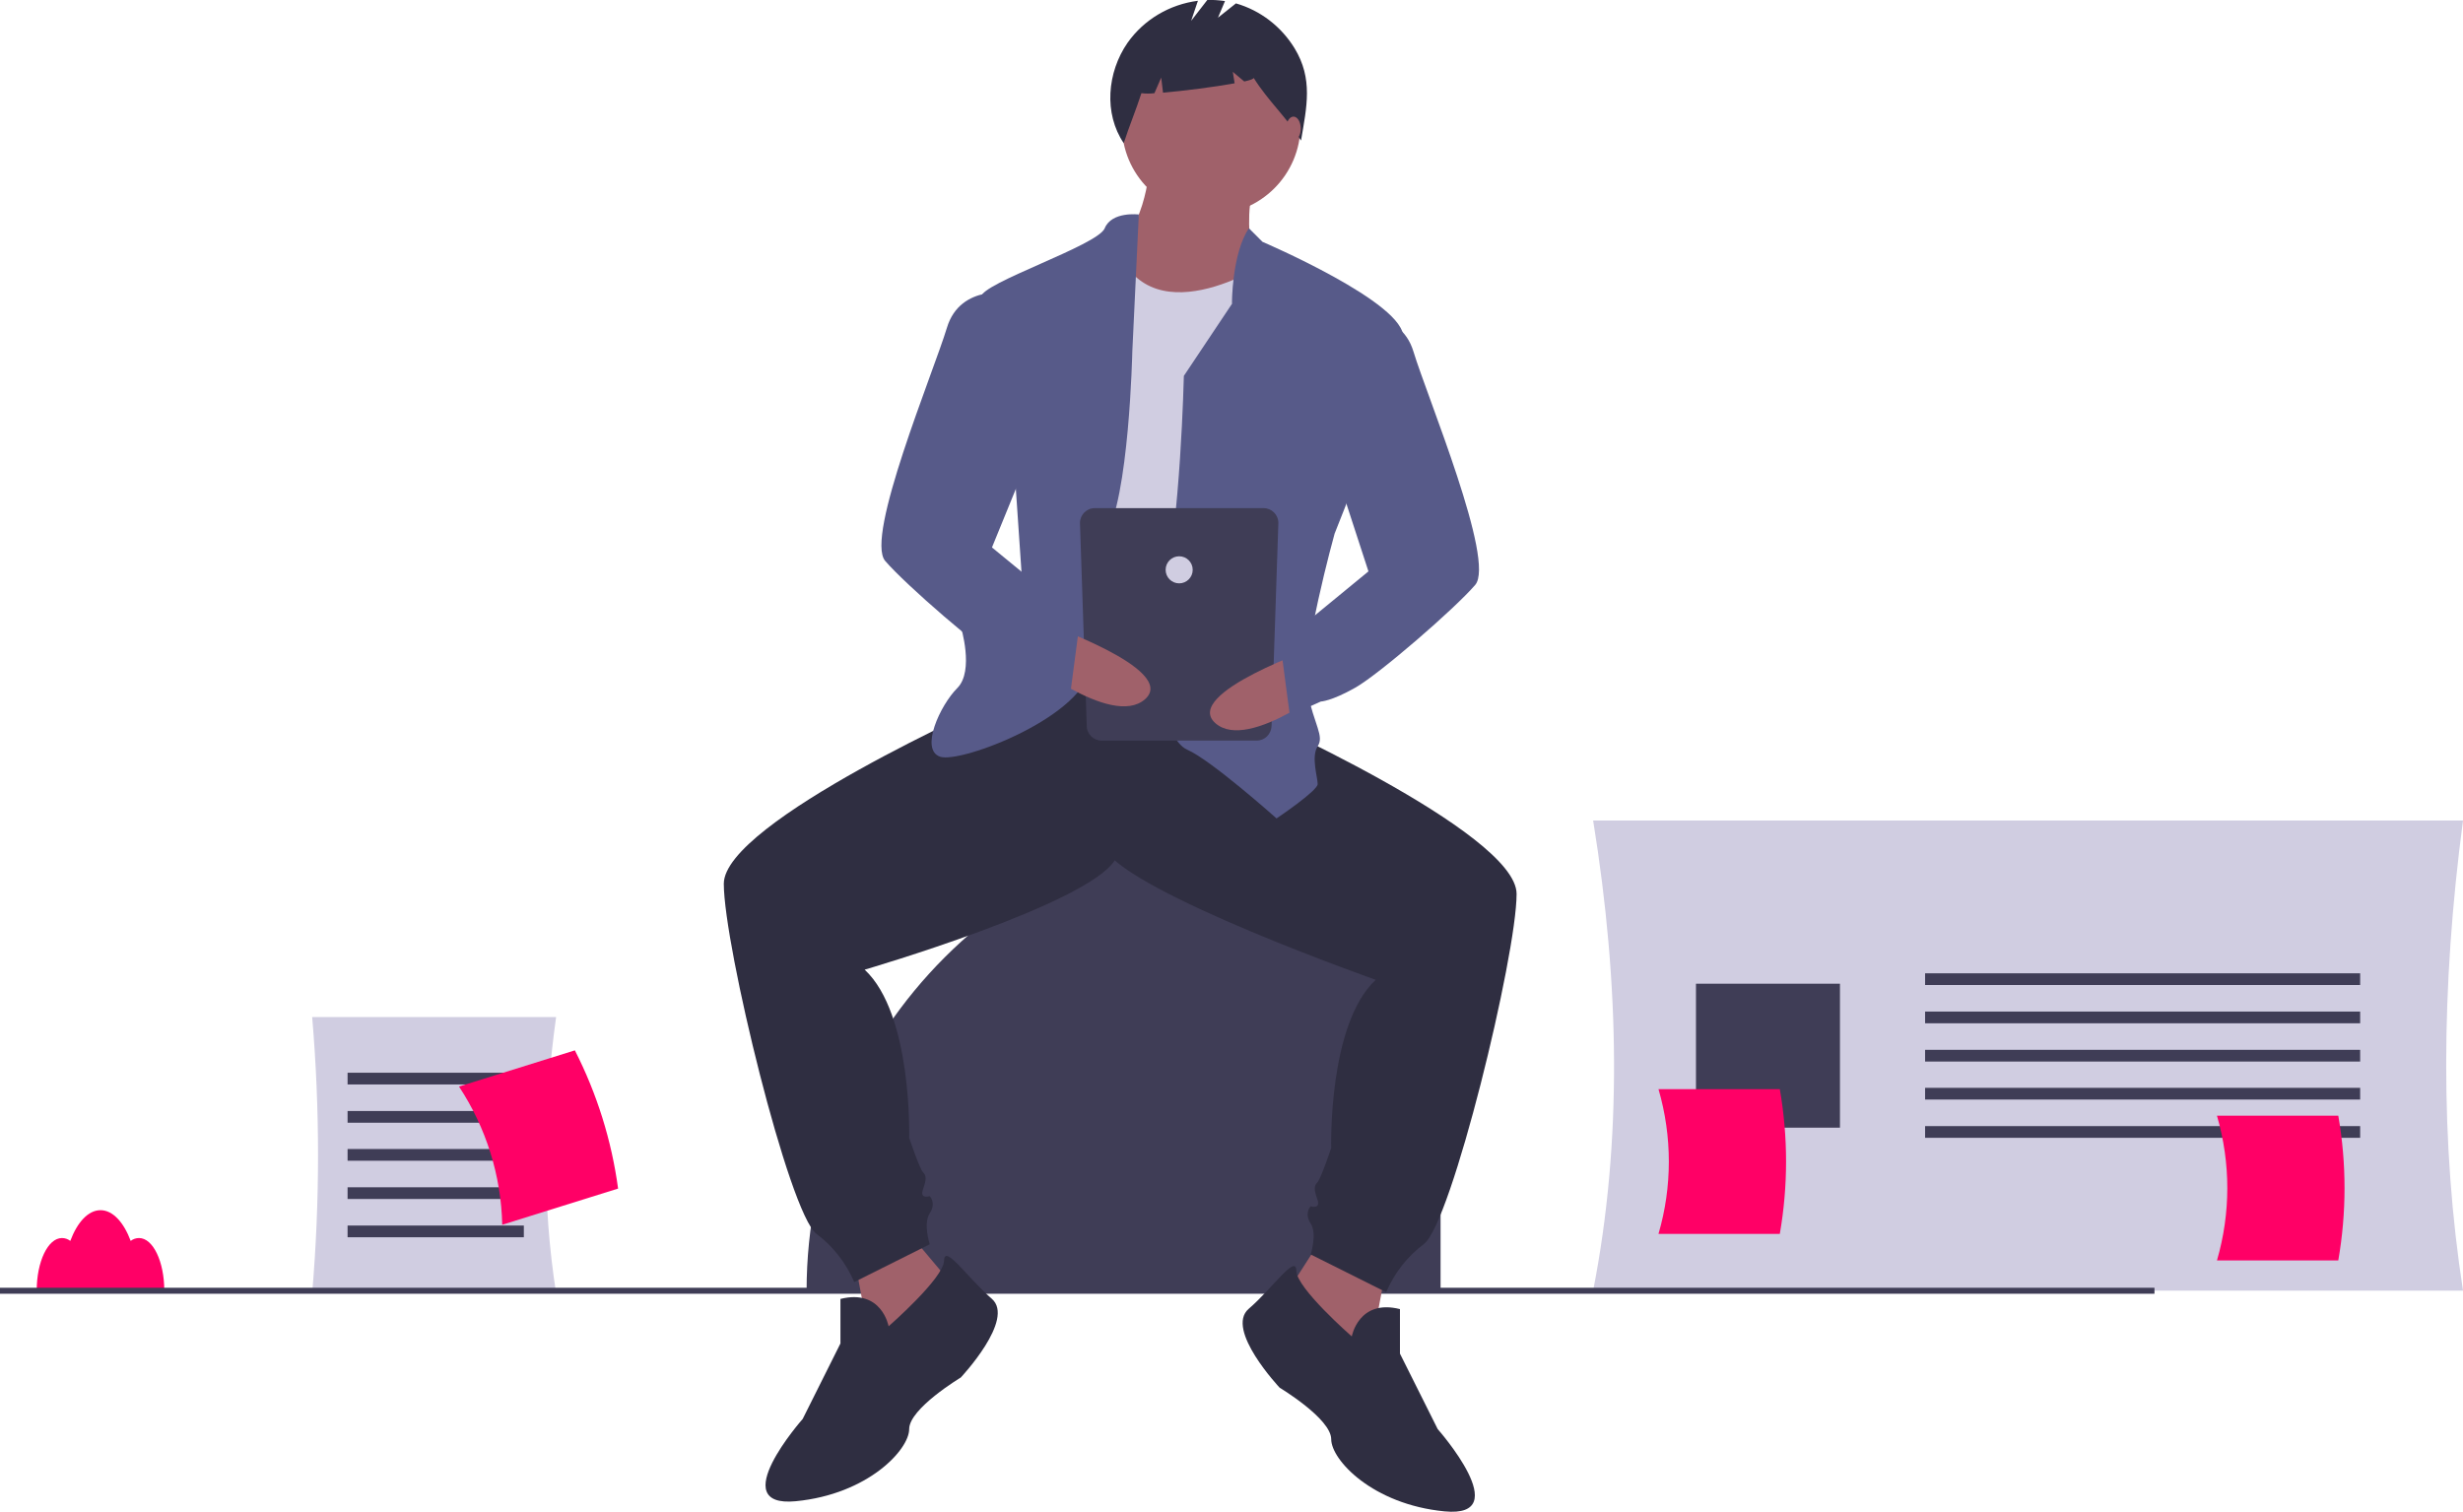<?xml version="1.0" encoding="utf-8"?>
<!-- Generator: Adobe Illustrator 23.0.3, SVG Export Plug-In . SVG Version: 6.00 Build 0)  -->
<svg version="1.1" id="befb3988-1ef2-42f3-9de0-b031ba9e9b47"
	 xmlns="http://www.w3.org/2000/svg" xmlns:xlink="http://www.w3.org/1999/xlink" x="0px" y="0px" viewBox="0 0 946 580.8"
	 style="enable-background:new 0 0 946 580.8;" xml:space="preserve">
<style type="text/css">
	.st0{fill:#D0CDE1;}
	.st1{fill:#3F3D56;}
	.st2{fill:#FF0066;}
	.st3{fill:#A0616A;}
	.st4{fill:#2F2E41;}
	.st5{fill:#575A89;}
</style>
<title>online_everywhere</title>
<path class="st0" d="M946,495.8H611.9c11.2-57.2,10.2-117.6,0-180.6H946C937.5,379.3,937.3,439.6,946,495.8z"/>
<rect x="739.4" y="373.9" class="st1" width="167.1" height="4.5"/>
<rect x="739.4" y="388.6" class="st1" width="167.1" height="4.5"/>
<rect x="739.4" y="403.3" class="st1" width="167.1" height="4.5"/>
<rect x="739.4" y="417.9" class="st1" width="167.1" height="4.5"/>
<rect x="739.4" y="432.6" class="st1" width="167.1" height="4.5"/>
<rect x="651.4" y="377.9" class="st1" width="55.3" height="55.3"/>
<path class="st1" d="M490.9,314.7L490.9,314.7c34.5,0,62.4,27.9,62.4,62.4v118.8l0,0H309.8l0,0l0,0
	C309.8,395.8,390.9,314.7,490.9,314.7L490.9,314.7z"/>
<path class="st2" d="M53.4,475.6c-1.2,0-2.3,0.4-3.2,1.1c-2.7-7.2-6.9-11.8-11.6-11.8s-8.9,4.6-11.6,11.8c-0.9-0.7-2-1.1-3.2-1.1
	c-5.4,0-9.7,9.1-9.7,20.2h49C63.1,484.7,58.8,475.6,53.4,475.6z"/>
<path class="st0" d="M213.6,496.8h-93.7c3-35.3,3-70.8,0-106.1h93.7C208.5,427,208.2,462.4,213.6,496.8z"/>
<rect x="133.5" y="412.1" class="st1" width="67.7" height="4.5"/>
<rect x="133.5" y="426.8" class="st1" width="67.7" height="4.5"/>
<rect x="133.5" y="441.4" class="st1" width="67.7" height="4.5"/>
<rect x="133.5" y="456.1" class="st1" width="67.7" height="4.5"/>
<rect x="133.5" y="470.8" class="st1" width="67.7" height="4.5"/>
<rect y="494.7" class="st1" width="827.5" height="2.3"/>
<polygon class="st3" points="328.1,483.1 336,525.3 370.3,498.9 349.8,474.5 "/>
<polygon class="st3" points="532.4,487.1 524.5,529.2 490.2,502.9 506.7,477.2 "/>
<path class="st4" d="M401.9,248.5l-19.8,21.1c0,0-104.1,46.1-104.1,69.9c0,23.7,25,126.5,35.6,134.5c6.4,4.8,11.3,11.1,14.5,18.5
	l29-14.5c0,0-2.6-7.9,0-11.9s0-6.6,0-6.6s-4,1.3-2.6-2.6s1.3-5.3,0-6.6s-5.3-13.2-5.3-13.2s1.3-47.5-17.1-64.6
	c0,0,85.7-25,96.2-42.2s13.2-79.1,13.2-79.1L401.9,248.5z"/>
<path class="st4" d="M341.3,509.5c0,0-2.6-14.5-18.5-10.5v17.1l-14.5,29c0,0-30.3,34.3-2.6,31.6s43.5-19.8,43.5-27.7
	s19.8-19.8,19.8-19.8s21.1-22.4,11.9-30.3s-18.2-21.3-18.3-14.6S341.3,509.5,341.3,509.5z"/>
<path class="st4" d="M458.6,239.2l19.8,34.3c0,0,104.1,46.1,104.1,69.9c0,23.7-25,126.5-35.6,134.5c-6.4,4.8-11.3,11.1-14.5,18.5
	l-29-14.5c0,0,2.6-7.9,0-11.9s0-6.6,0-6.6s4,1.3,2.6-2.6s-1.3-5.3,0-6.6s5.3-13.2,5.3-13.2s-1.3-47.5,17.1-64.6
	c0,0-93.6-33-104.1-50.1c-13.5-21.9-3.6-112.1-6.6-81.7L458.6,239.2z"/>
<path class="st4" d="M519.2,513.4c0,0,2.6-14.5,18.5-10.5V520l14.5,29c0,0,30.3,34.3,2.6,31.6s-43.5-19.8-43.5-27.7
	s-19.8-19.8-19.8-19.8s-21.1-22.4-11.9-30.3s18.2-21.3,18.3-14.6S519.2,513.4,519.2,513.4z"/>
<circle class="st3" cx="465.2" cy="48.1" r="34.3"/>
<path class="st3" d="M441.5,63.9c0,0-1.3,27.7-18.5,35.6s27.7,35.6,27.7,35.6l33-17.1c0,0-7.9-38.2-1.3-46.1S441.5,63.9,441.5,63.9z
	"/>
<path class="st0" d="M488.9,99.5c0,0-45.9,31.3-59.9-4.1c0,0-33.7,13.3-32.4,22.6S394,253.7,394,253.7s55.4,15.8,71.2,0
	S488.9,99.5,488.9,99.5z"/>
<path class="st5" d="M479.7,87.7l5.2,5.2c0,0,55.4,23.7,54,36.9S512.6,205,512.6,205s-13.2,47.5-10.5,60.6s6.6,17.1,4,21.1
	s0,11.9,0,14.5s-15.8,13.2-15.8,13.2S465.2,292,456,288s-15.8-34.3-9.2-60.6s7.9-83,7.9-83l18.5-27.7
	C473.1,116.7,473.2,97.1,479.7,87.7z"/>
<path class="st5" d="M437.4,82.4c0,0-10.4-1.3-13.1,5.3s-47.5,21.1-47.5,26.4s13.2,71.2,13.2,71.2l2.6,38.2L369,240.6
	c0,0,5.3,17.1-1.3,23.7s-14.5,23.7-6.6,26.4s56.7-15.8,58-35.6s-4-34.3,5.3-48.8s10.5-71.2,10.5-71.2L437.4,82.4z"/>
<path class="st4" d="M497.2,18.5c-5.1-8.3-13.1-14.5-22.5-17.2l-6.9,5.5l2.7-6.4c-2.3-0.3-4.5-0.5-6.8-0.4l-6.2,8l2.6-7.7
	c-10.9,1.4-20.7,7.2-27,16.1c-7.9,11.4-9.2,27.2-1.5,38.6c2.1-6.5,4.7-12.7,6.8-19.2c1.7,0.2,3.4,0.2,5,0l2.6-6l0.7,5.8
	c8-0.7,19.9-2.2,27.5-3.6l-0.7-4.4l4.4,3.7c2.3-0.5,3.7-1,3.6-1.4c5.7,9.1,12.6,15,18.2,24.1C501.9,41,504.4,30.3,497.2,18.5z"/>
<ellipse class="st3" cx="496.8" cy="49.4" rx="2.8" ry="4.6"/>
<path class="st1" d="M482.7,284.5h-59.6c-3.1,0-5.7-2.5-5.7-5.7l0,0l-2.6-77.9c0-3.1,2.5-5.7,5.7-5.7l0,0h64.8
	c3.1,0,5.7,2.5,5.7,5.7l0,0l-2.6,77.9C488.3,282,485.8,284.5,482.7,284.5L482.7,284.5z"/>
<circle class="st0" cx="452.9" cy="218.9" r="5.2"/>
<path class="st3" d="M506.4,248.3c0,0-52.6,18-39.6,29.5s47.7-16.9,47.7-16.9L506.4,248.3z"/>
<path class="st5" d="M517.9,121.9c0,0,19.8-4,25,13.2s31.6,80.4,23.7,89.6s-36.9,34.3-46.1,39.5s-13.2,5.3-13.2,5.3l-11.9,5.3
	l-4-30.3l13.5-8l20.7-17L514,183.9L517.9,121.9z"/>
<path class="st3" d="M400.2,239.1c0,0,52.6,18,39.6,29.5s-47.7-16.9-47.7-16.9L400.2,239.1z"/>
<path class="st5" d="M388.7,112.7c0,0-19.8-4-25,13.2s-31.6,80.4-23.7,89.6s36.9,34.3,46.1,39.5c9.2,5.3,13.2,5.3,13.2,5.3l11.9,5.3
	l4-30.3l-13.5-8l-20.7-17l19.1-46.8L388.7,112.7z"/>
<path class="st2" d="M192.9,470.5l44.5-13.9c-2.5-18.5-8.1-36.4-16.6-53.1l-44.5,13.9C186.7,433.2,192.5,451.6,192.9,470.5z"/>
<path class="st2" d="M637,474h46.6c3.2-18.4,3.2-37.2,0-55.6H637C642.3,436.6,642.3,455.9,637,474z"/>
<path class="st2" d="M851.5,484.2h46.6c3.2-18.4,3.2-37.2,0-55.6h-46.6C856.8,446.8,856.8,466,851.5,484.2z"/>
</svg>
